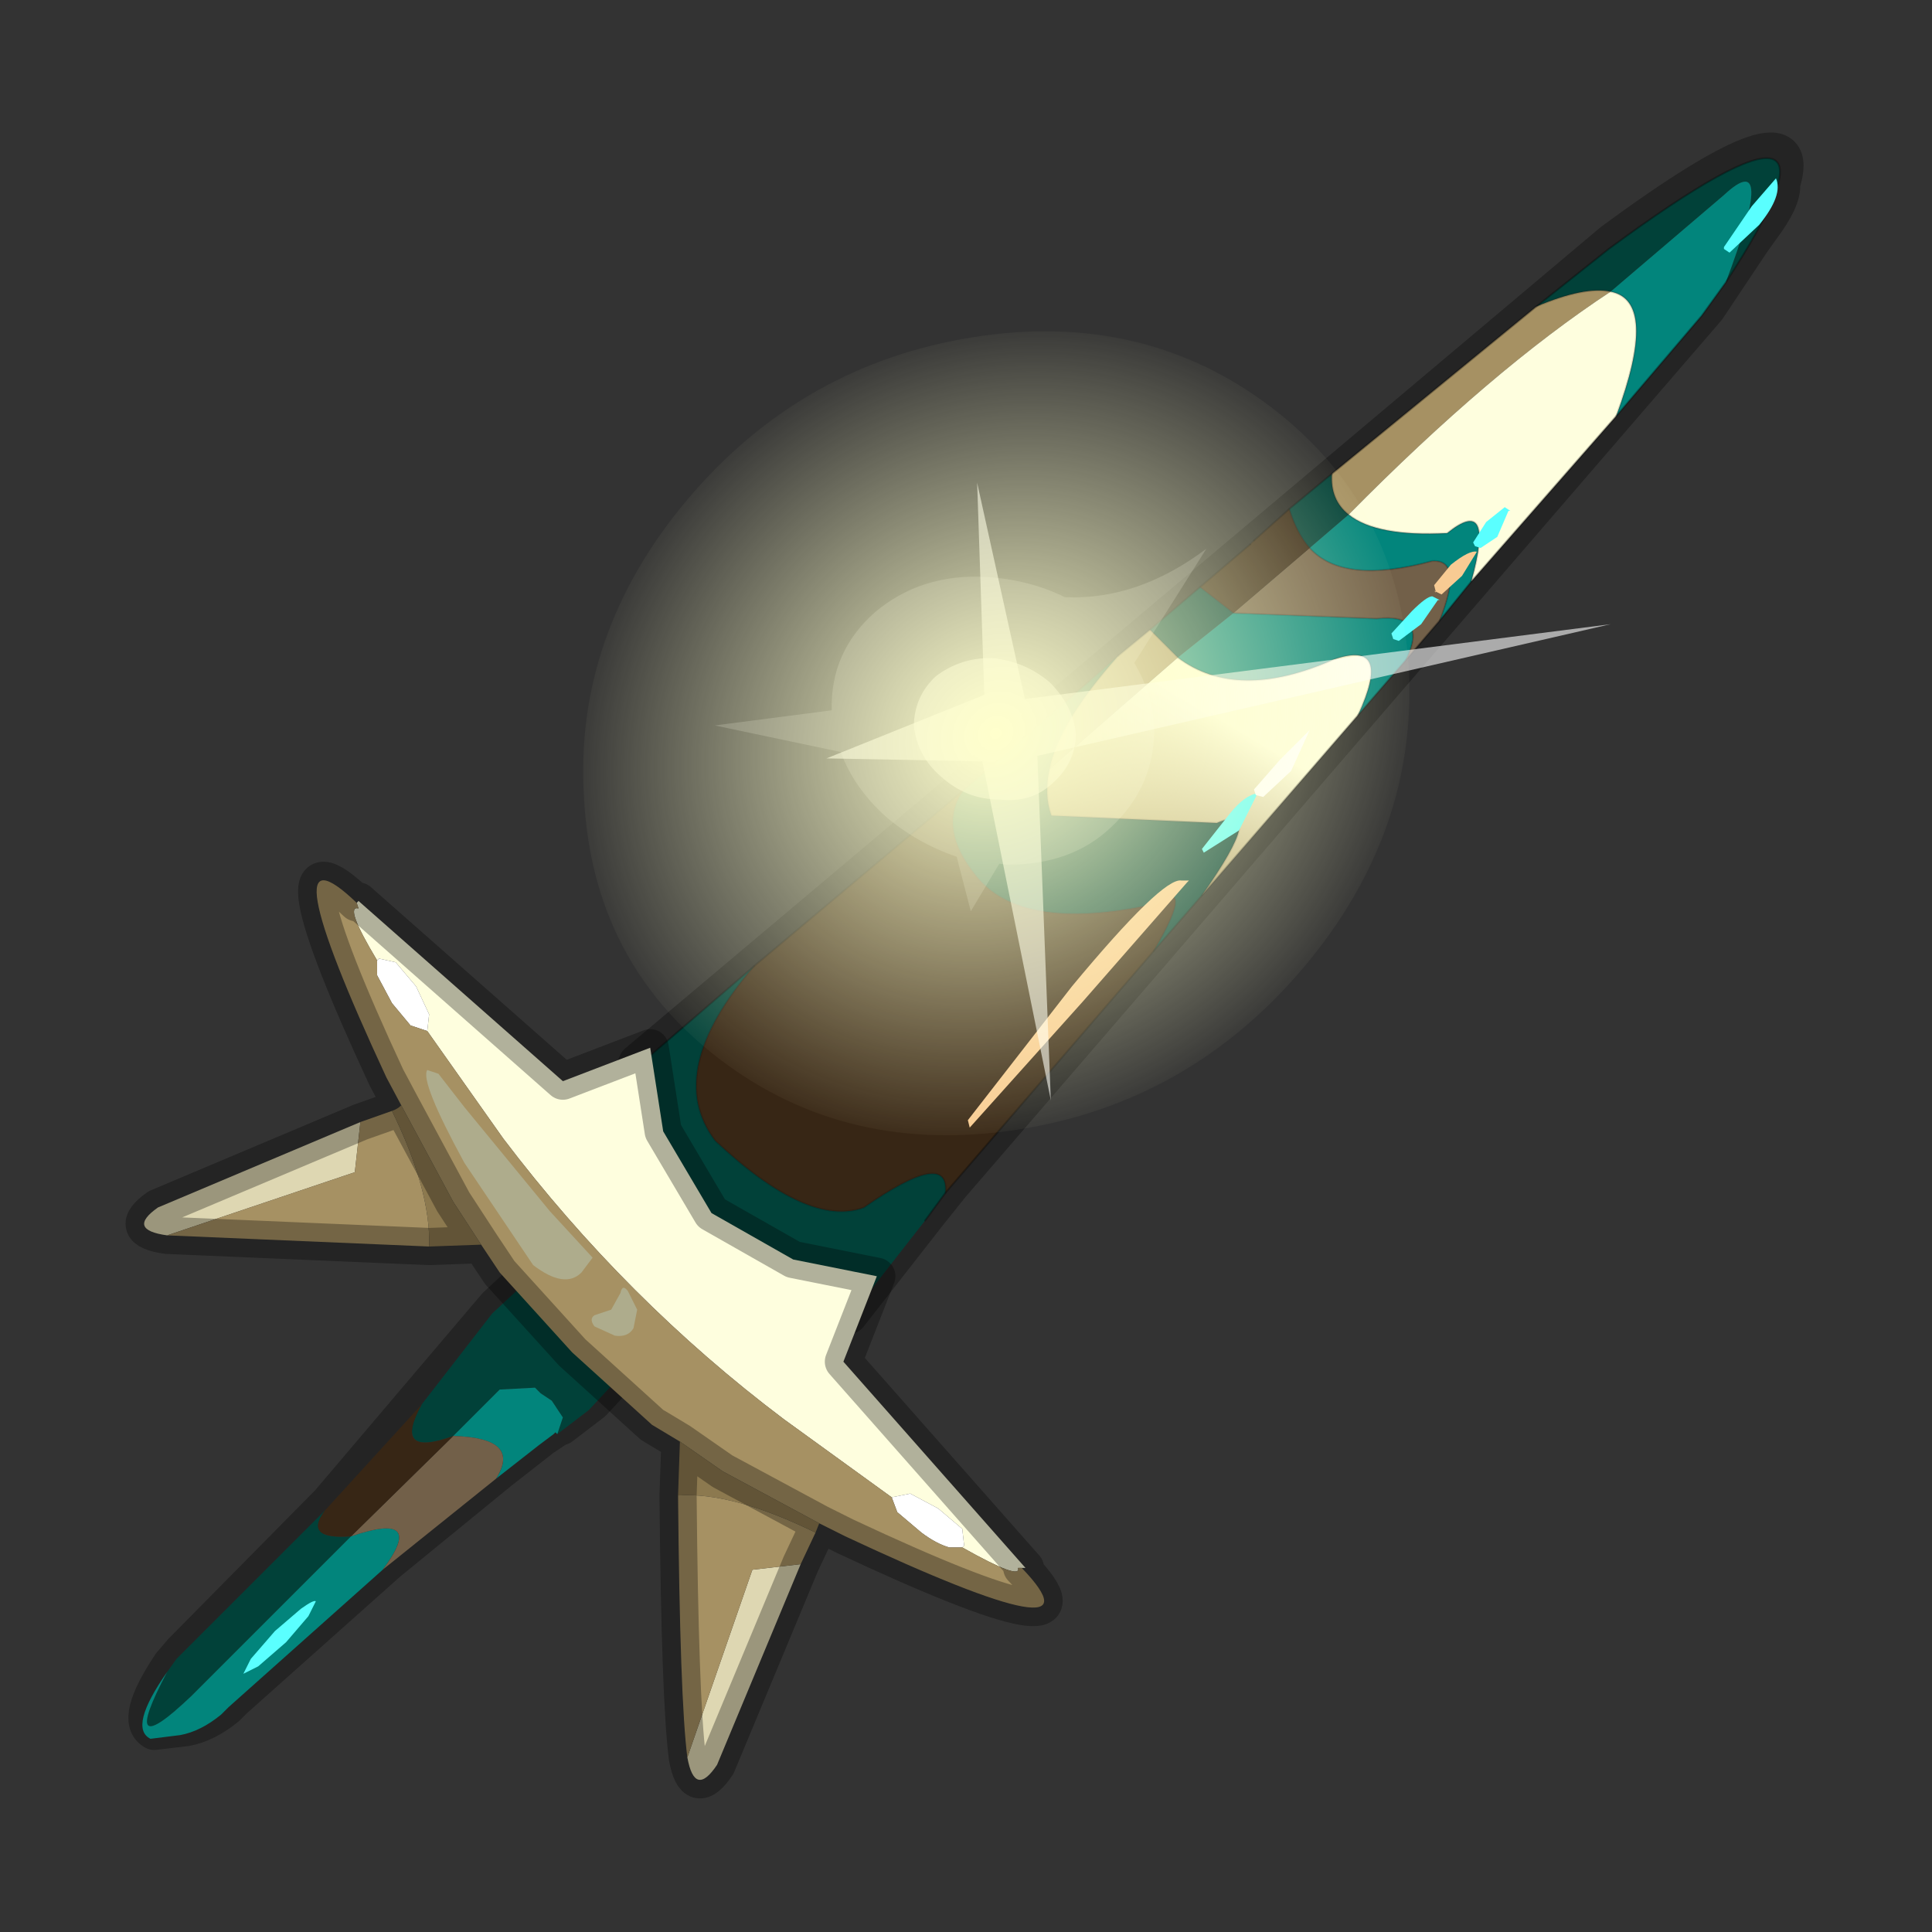 <?xml version="1.0" encoding="UTF-8" standalone="no"?>
<svg xmlns:xlink="http://www.w3.org/1999/xlink" height="520.0px" width="520.0px" xmlns="http://www.w3.org/2000/svg">
  <rect width="100%" height="100%" fill="#333333" stroke="none"/>
  <g transform="matrix(10.0, 0.0, 0.0, 10.0, 0.0, 0.0)">
    <use height="52.0" transform="matrix(1.0, 0.0, 0.0, 1.0, 0.0, 0.0)" width="52.0" xlink:href="#shape0"/>
    <use height="20.95" transform="matrix(-0.432, 0.633, -0.757, -0.447, 43.35, 16.8)" width="24.45" xlink:href="#sprite0"/>
    <use height="37.7" transform="matrix(-0.393, 0.466, -0.44, -0.334, 42.5, 17.25)" width="37.7" xlink:href="#sprite1"/>
  </g>
  <defs>
    <g id="shape0" transform="matrix(1.0, 0.0, 0.0, 1.0, 0.0, 0.0)">
      <path d="M52.0 0.0 L52.0 52.0 0.0 52.0 0.0 0.0 52.0 0.0" fill="#52514f" fill-opacity="0.0" fill-rule="evenodd" stroke="none"/>
      <path d="M47.4 6.15 Q48.0 5.35 47.95 4.95 48.7 2.6 43.4 6.5 L17.15 28.6 Q16.15 30.6 18.1 31.55 L18.25 31.65 19.75 33.85 22.95 34.25 22.85 35.4 25.0 32.65 25.6 31.9 45.95 8.3 46.55 7.4 47.15 6.5 47.4 6.15 M15.05 38.4 L14.6 38.7 13.45 39.6 10.45 42.05 6.3 45.75 6.1 45.95 Q5.55 46.4 5.0 46.5 L4.15 46.6 Q3.6 46.3 4.6 44.8 L4.9 44.45 8.85 40.45 13.35 35.15 14.75 33.85 17.25 36.35 15.95 37.75 15.1 38.4 15.05 38.35 15.05 38.4" fill="none" stroke="#000000" stroke-linecap="round" stroke-linejoin="round" stroke-opacity="0.302" stroke-width="1.0"/>
      <path d="M4.5 45.0 L4.75 44.65 8.75 40.65 Q8.15 41.45 9.45 41.35 L5.15 45.65 Q3.15 47.55 4.5 45.0 M11.35 37.8 L13.25 35.35 14.65 34.05 17.15 36.55 15.85 37.95 15.0 38.6 15.15 38.15 14.85 37.7 14.55 37.5 14.4 37.35 13.45 37.4 12.2 38.65 Q10.55 39.25 11.35 37.8 M43.35 7.85 Q42.65 7.7 41.35 8.25 L43.3 6.7 Q50.5 1.4 46.45 7.6 47.85 3.9 46.4 5.25 L43.35 7.85 M35.85 12.75 Q35.8 13.45 36.3 13.85 L35.25 14.75 Q34.9 14.35 34.7 13.7 L35.85 12.75 M32.3 15.8 L33.2 16.5 31.7 17.7 30.95 16.95 32.3 15.8 M25.9 21.3 L29.3 18.35 30.1 17.65 Q28.5 19.45 28.25 20.7 28.1 21.4 28.3 21.95 L32.75 22.15 Q34.15 21.55 32.35 24.1 L31.05 25.6 Q32.25 23.55 31.0 24.35 27.45 25.1 26.25 23.55 25.25 22.3 25.9 21.3 M18.15 31.85 L17.95 31.75 Q16.0 30.8 17.05 28.8 L20.3 26.0 Q17.85 28.85 19.25 30.7 21.75 33.05 23.25 32.5 25.55 30.9 25.45 32.1 L24.9 32.85 22.75 35.6 22.8 34.45 19.65 34.05 18.15 31.85 17.6 31.1 18.15 31.85 M23.05 34.5 L22.8 34.45 23.05 34.5" fill="#014139" fill-rule="evenodd" stroke="none"/>
      <path d="M10.3 42.25 L6.15 45.95 5.95 46.15 Q5.4 46.6 4.85 46.7 L4.05 46.8 Q3.45 46.5 4.5 45.0 3.15 47.55 5.15 45.65 L9.45 41.35 Q11.5 40.65 10.3 42.25 M15.0 38.6 L14.95 38.55 14.9 38.6 14.5 38.9 13.35 39.8 Q14.05 38.7 12.2 38.65 L13.45 37.4 14.4 37.35 14.55 37.5 14.85 37.7 15.15 38.15 15.0 38.6 M43.35 7.85 L46.4 5.25 Q47.85 3.9 46.45 7.6 L45.8 8.5 43.5 11.2 Q44.65 8.1 43.35 7.85 M38.75 16.7 Q39.4 15.05 38.55 15.1 36.15 15.75 35.25 14.75 L36.3 13.85 Q37.05 14.45 38.95 14.35 40.25 13.3 39.6 15.65 L38.75 16.7 M31.7 17.7 L33.2 16.5 37.05 16.65 Q38.45 16.5 37.85 17.75 L36.55 19.25 Q37.5 17.2 35.9 17.75 33.3 18.9 31.7 17.7" fill="#02857c" fill-rule="evenodd" stroke="none"/>
      <path d="M41.35 8.25 Q42.65 7.7 43.35 7.85 40.15 9.95 36.3 13.85 35.8 13.45 35.85 12.75 L41.35 8.25 M30.95 16.95 L31.7 17.7 28.25 20.7 Q28.5 19.45 30.1 17.65 L30.95 16.95" fill="#a69163" fill-rule="evenodd" stroke="none"/>
      <path d="M13.35 39.8 L10.3 42.25 Q11.5 40.65 9.45 41.35 L12.2 38.65 Q14.05 38.7 13.35 39.8 M35.25 14.75 Q36.15 15.75 38.55 15.1 39.4 15.05 38.75 16.7 L37.85 17.75 Q38.45 16.5 37.05 16.65 L33.2 16.5 35.25 14.75" fill="#726049" fill-rule="evenodd" stroke="none"/>
      <path d="M8.75 40.65 L11.35 37.8 Q10.55 39.25 12.2 38.65 L9.45 41.35 Q8.15 41.45 8.75 40.65 M34.7 13.7 Q34.9 14.35 35.25 14.75 L33.2 16.5 32.3 15.8 33.65 14.65 33.75 14.55 34.7 13.7 M25.9 21.3 Q25.25 22.3 26.25 23.55 27.45 25.1 31.0 24.35 32.25 23.55 31.05 25.6 L25.45 32.1 Q25.55 30.9 23.25 32.5 21.75 33.05 19.25 30.7 17.85 28.85 20.3 26.0 L25.9 21.3" fill="#372615" fill-rule="evenodd" stroke="none"/>
      <path d="M36.3 13.85 Q40.15 9.95 43.35 7.85 44.65 8.1 43.5 11.2 L39.6 15.65 Q40.25 13.3 38.95 14.35 37.05 14.45 36.3 13.85" fill="#fefede" fill-rule="evenodd" stroke="none"/>
      <path d="M32.35 24.1 Q34.15 21.55 32.75 22.15 L28.3 21.95 Q28.1 21.4 28.25 20.7 L31.7 17.7 Q33.3 18.9 35.9 17.75 37.5 17.2 36.55 19.25 L32.35 24.1" fill="url(#gradient0)" fill-rule="evenodd" stroke="none"/>
      <path d="M41.35 8.25 Q42.65 7.7 43.35 7.85 44.65 8.1 43.5 11.2 M35.85 12.75 Q35.8 13.45 36.3 13.85 M35.25 14.75 Q36.15 15.75 38.55 15.1 39.4 15.05 38.75 16.7 M39.6 15.65 Q40.25 13.3 38.95 14.35 37.05 14.45 36.3 13.85 M35.25 14.75 Q34.9 14.35 34.7 13.7 M33.75 14.55 L33.65 14.65 M32.3 15.8 L33.2 16.5 37.05 16.65 Q38.45 16.5 37.85 17.75 M30.95 16.95 L31.7 17.7 M25.9 21.3 Q25.25 22.3 26.25 23.55 27.45 25.1 31.0 24.35 32.25 23.55 31.05 25.6 M32.35 24.1 Q34.15 21.55 32.75 22.15 L28.3 21.95 Q28.1 21.4 28.25 20.7 28.5 19.45 30.1 17.65 L29.3 18.35 M36.55 19.25 Q37.5 17.2 35.9 17.75 33.3 18.9 31.7 17.7 M20.3 26.0 Q17.85 28.85 19.25 30.7 21.75 33.05 23.25 32.5 25.55 30.9 25.45 32.1" fill="none" stroke="#000000" stroke-linecap="round" stroke-linejoin="round" stroke-opacity="0.153" stroke-width="0.05"/>
      <path d="M46.45 7.6 Q50.5 1.4 43.3 6.7 L41.35 8.25 35.85 12.75 34.7 13.7 33.75 14.55 M43.5 11.2 L45.8 8.5 46.45 7.6 M38.75 16.7 L39.6 15.65 M33.65 14.65 L32.3 15.8 30.95 16.95 30.1 17.65 M43.5 11.2 L39.6 15.65 M37.85 17.75 L38.75 16.7 M29.3 18.35 L25.9 21.3 20.3 26.0 17.05 28.8 M31.05 25.6 L32.35 24.1 M37.85 17.75 L36.55 19.25 32.35 24.1 M18.15 31.85 L17.6 31.1 M18.15 31.85 L19.65 34.05 22.8 34.45 23.05 34.5 M20.3 35.2 L19.65 34.05 18.8 33.95 M25.45 32.1 L31.05 25.6 M25.45 32.1 L24.9 32.85" fill="none" stroke="#000000" stroke-linecap="round" stroke-linejoin="round" stroke-opacity="0.302" stroke-width="0.05"/>
      <path d="M47.15 5.55 L46.4 6.65 46.4 6.7 46.55 6.8 47.35 6.05 Q48.0 5.25 47.8 4.8 L47.15 5.55" fill="#5affff" fill-rule="evenodd" stroke="none"/>
      <path d="M40.65 13.75 L40.5 13.65 40.0 14.05 39.65 14.6 39.7 14.7 39.85 14.75 40.3 14.45 40.6 13.75 40.65 13.75" fill="#5affff" fill-rule="evenodd" stroke="none"/>
      <path d="M38.75 16.15 L38.55 16.05 Q38.4 16.05 38.0 16.45 L37.45 17.05 37.5 17.2 37.65 17.25 38.25 16.8 38.7 16.15 38.75 16.15" fill="#5affff" fill-rule="evenodd" stroke="none"/>
      <path d="M32.35 22.85 L32.4 22.95 33.35 22.35 33.85 21.35 Q33.5 21.4 33.1 21.9 L32.35 22.85" fill="#5affff" fill-rule="evenodd" stroke="none"/>
      <path d="M32.0 23.7 L31.8 23.7 Q31.3 23.6 28.85 26.55 L26.05 30.15 26.1 30.35 29.15 26.95 31.95 23.75 32.0 23.7" fill="#f8cb93" fill-rule="evenodd" stroke="none"/>
      <path d="M39.05 15.2 L38.6 15.75 38.65 15.95 38.6 15.9 38.8 16.0 39.35 15.5 39.75 14.85 Q39.55 14.8 39.05 15.2" fill="#f8cb93" fill-rule="evenodd" stroke="none"/>
      <path d="M34.45 20.45 L33.75 21.25 33.8 21.4 34.0 21.45 34.75 20.75 35.25 19.65 34.45 20.45" fill="#ffffff" fill-rule="evenodd" stroke="none"/>
      <path d="M8.1 43.3 Q8.45 43.05 8.5 43.1 L8.3 43.5 7.7 44.2 6.95 44.85 6.55 45.05 6.75 44.65 7.4 43.9 8.1 43.3" fill="#5affff" fill-rule="evenodd" stroke="none"/>
      <path d="M4.5 33.25 Q3.4 33.1 4.25 32.5 L9.7 30.2 9.55 31.55 4.5 33.25 M21.55 42.1 L19.3 47.5 Q18.7 48.4 18.5 47.3 L20.25 42.25 21.55 42.1" fill="#ded7b2" fill-rule="evenodd" stroke="none"/>
      <path d="M9.6 24.3 L9.65 24.25 15.15 29.1 17.5 28.2 17.85 30.45 19.15 32.65 21.35 33.9 23.6 34.35 22.7 36.65 27.6 42.2 27.5 42.2 27.4 42.2 Q27.5 42.55 25.9 41.65 L25.95 41.6 25.9 41.15 25.25 40.6 24.5 40.2 24.0 40.3 21.1 38.2 Q16.85 35.0 13.55 30.65 L11.5 27.75 11.55 27.3 11.2 26.55 10.65 25.9 10.2 25.8 10.15 25.85 Q9.25 24.35 9.65 24.45 L9.6 24.3" fill="#fefede" fill-rule="evenodd" stroke="none"/>
      <path d="M10.15 25.85 L10.2 25.8 10.65 25.9 11.2 26.55 11.55 27.3 11.5 27.75 11.05 27.6 10.55 27.0 10.15 26.25 10.15 25.85 M24.0 40.3 L24.5 40.2 25.25 40.6 25.9 41.15 25.95 41.6 25.9 41.65 25.55 41.65 Q25.2 41.55 24.8 41.25 L24.15 40.7 24.0 40.3" fill="#ffffff" fill-rule="evenodd" stroke="none"/>
      <path d="M9.7 30.2 L10.55 29.9 Q11.6 32.05 11.55 33.55 L4.5 33.25 9.55 31.55 9.7 30.2 M10.8 29.75 L10.4 29.0 Q7.1 21.9 9.6 24.3 L9.65 24.45 Q9.25 24.35 10.15 25.85 L10.15 26.25 10.55 27.0 11.05 27.6 11.5 27.75 13.55 30.65 Q16.85 35.0 21.1 38.2 L24.0 40.3 24.15 40.7 24.8 41.25 Q25.2 41.55 25.55 41.65 L25.9 41.65 Q27.5 42.55 27.4 42.2 L27.5 42.2 Q29.9 44.7 22.75 41.35 L22.05 41.0 19.45 39.6 18.3 38.8 17.55 38.35 15.4 36.4 13.45 34.25 12.95 33.5 12.2 32.35 10.8 29.75 M21.95 41.25 L21.55 42.1 20.25 42.25 18.5 47.3 Q18.3 45.75 18.25 40.25 19.7 40.15 21.95 41.25" fill="#a69163" fill-rule="evenodd" stroke="none"/>
      <path d="M10.55 29.9 Q10.7 29.85 10.8 29.75 L12.2 32.35 12.95 33.5 11.55 33.55 Q11.6 32.05 10.55 29.9 M22.05 41.0 L21.95 41.25 Q19.7 40.15 18.25 40.25 L18.3 38.8 19.45 39.6 22.05 41.0" fill="#8c794f" fill-rule="evenodd" stroke="none"/>
      <path d="M4.5 33.25 Q3.4 33.1 4.25 32.5 L9.7 30.2 10.55 29.9 Q10.7 29.85 10.8 29.75 L10.4 29.0 Q7.1 21.9 9.6 24.3 M9.65 24.25 L15.15 29.1 17.5 28.2 17.85 30.45 19.15 32.65 21.35 33.9 23.6 34.35 22.7 36.65 27.6 42.2 M27.5 42.2 Q29.9 44.7 22.75 41.35 L22.05 41.0 21.95 41.25 21.55 42.1 19.3 47.5 Q18.7 48.4 18.5 47.3 18.3 45.75 18.25 40.25 L18.3 38.8 17.55 38.35 15.4 36.4 13.45 34.25 12.95 33.5 11.55 33.55 4.5 33.25 M18.3 38.8 L19.45 39.6 22.05 41.0 M12.95 33.5 L12.2 32.35 10.8 29.75" fill="none" stroke="#000000" stroke-linecap="round" stroke-linejoin="round" stroke-opacity="0.302" stroke-width="1.0"/>
      <path d="M15.65 34.25 Q15.2 34.7 14.35 34.05 L12.5 31.3 Q11.3 29.1 11.5 28.8 L11.8 28.9 12.5 29.8 14.8 32.6 15.95 33.85 15.65 34.25" fill="#aeac8c" fill-rule="evenodd" stroke="none"/>
      <path d="M17.15 35.25 L17.05 35.75 Q16.9 36.0 16.55 35.95 L16.0 35.7 Q15.85 35.5 16.0 35.4 L16.45 35.25 16.7 34.8 Q16.75 34.55 16.9 34.75 L17.15 35.25" fill="#aeac8c" fill-rule="evenodd" stroke="none"/>
    </g>
    <linearGradient gradientTransform="matrix(-0.002, 0.002, 0.005, 0.003, 32.2, 21.55)" gradientUnits="userSpaceOnUse" id="gradient0" spreadMethod="pad" x1="-819.2" x2="819.2">
      <stop offset="0.0" stop-color="#fefede"/>
      <stop offset="1.0" stop-color="#a69163"/>
    </linearGradient>
    <g id="sprite0" transform="matrix(1.0, 0.0, 0.0, 1.0, 0.0, 0.0)">
      <use height="20.95" transform="matrix(1.0, 0.0, 0.0, 1.0, 0.0, 0.0)" width="24.45" xlink:href="#shape1"/>
    </g>
    <g id="shape1" transform="matrix(1.0, 0.0, 0.0, 1.0, 0.0, 0.0)">
      <path d="M15.1 9.15 Q16.95 9.5 18.1 11.15 L18.2 11.35 20.15 11.25 18.75 12.55 Q19.05 13.8 18.8 15.05 18.5 16.35 17.65 17.3 L19.1 20.95 16.55 18.25 Q14.8 19.3 12.8 18.85 10.8 18.35 9.75 16.65 9.05 15.5 8.95 14.3 7.75 12.4 4.95 11.55 L9.7 11.4 Q10.3 10.4 11.35 9.75 13.1 8.75 15.1 9.15 M14.85 11.4 Q13.8 11.15 12.9 11.65 12.1 12.2 11.8 13.2 11.6 14.2 12.1 15.1 12.65 15.9 13.65 16.2 14.65 16.4 15.55 15.9 16.4 15.3 16.6 14.35 16.85 13.3 16.25 12.45 15.8 11.6 14.85 11.4" fill="#ffffff" fill-opacity="0.176" fill-rule="evenodd" stroke="none"/>
      <path d="M14.85 11.4 Q15.8 11.6 16.25 12.45 16.85 13.3 16.6 14.35 16.4 15.3 15.55 15.9 14.65 16.4 13.65 16.2 12.65 15.9 12.1 15.1 11.6 14.2 11.8 13.2 12.1 12.2 12.9 11.65 13.8 11.15 14.85 11.4" fill="#ffffff" fill-opacity="0.588" fill-rule="evenodd" stroke="none"/>
      <path d="M14.25 12.25 L24.45 5.95 15.4 13.55 18.1 17.55 13.35 14.65 7.05 18.5 12.75 13.55 0.0 0.0 14.25 12.25" fill="#ffffff" fill-opacity="0.588" fill-rule="evenodd" stroke="none"/>
    </g>
    <g id="sprite1" transform="matrix(1.0, 0.0, 0.0, 1.0, 0.0, 0.0)">
      <use height="37.7" transform="matrix(1.0, 0.0, 0.0, 1.0, 0.0, 0.0)" width="37.7" xlink:href="#shape2"/>
    </g>
    <g id="shape2" transform="matrix(1.0, 0.0, 0.0, 1.0, 0.0, 0.0)">
      <path d="M32.15 32.15 Q26.65 37.7 18.85 37.7 11.05 37.7 5.5 32.15 0.0 26.65 0.0 18.85 0.0 11.05 5.5 5.5 11.05 0.0 18.85 0.0 26.65 0.0 32.15 5.5 37.7 11.05 37.7 18.85 37.7 26.65 32.15 32.15" fill="url(#gradient1)" fill-rule="evenodd" stroke="none"/>
    </g>
    <radialGradient cx="0" cy="0" gradientTransform="matrix(0.024, 0.0, 0.0, 0.024, 18.85, 18.85)" gradientUnits="userSpaceOnUse" id="gradient1" r="819.2" spreadMethod="pad">
      <stop offset="0.0" stop-color="#ffffcc"/>
      <stop offset="1.0" stop-color="#ffffcc" stop-opacity="0.0"/>
    </radialGradient>
  </defs>
</svg>
